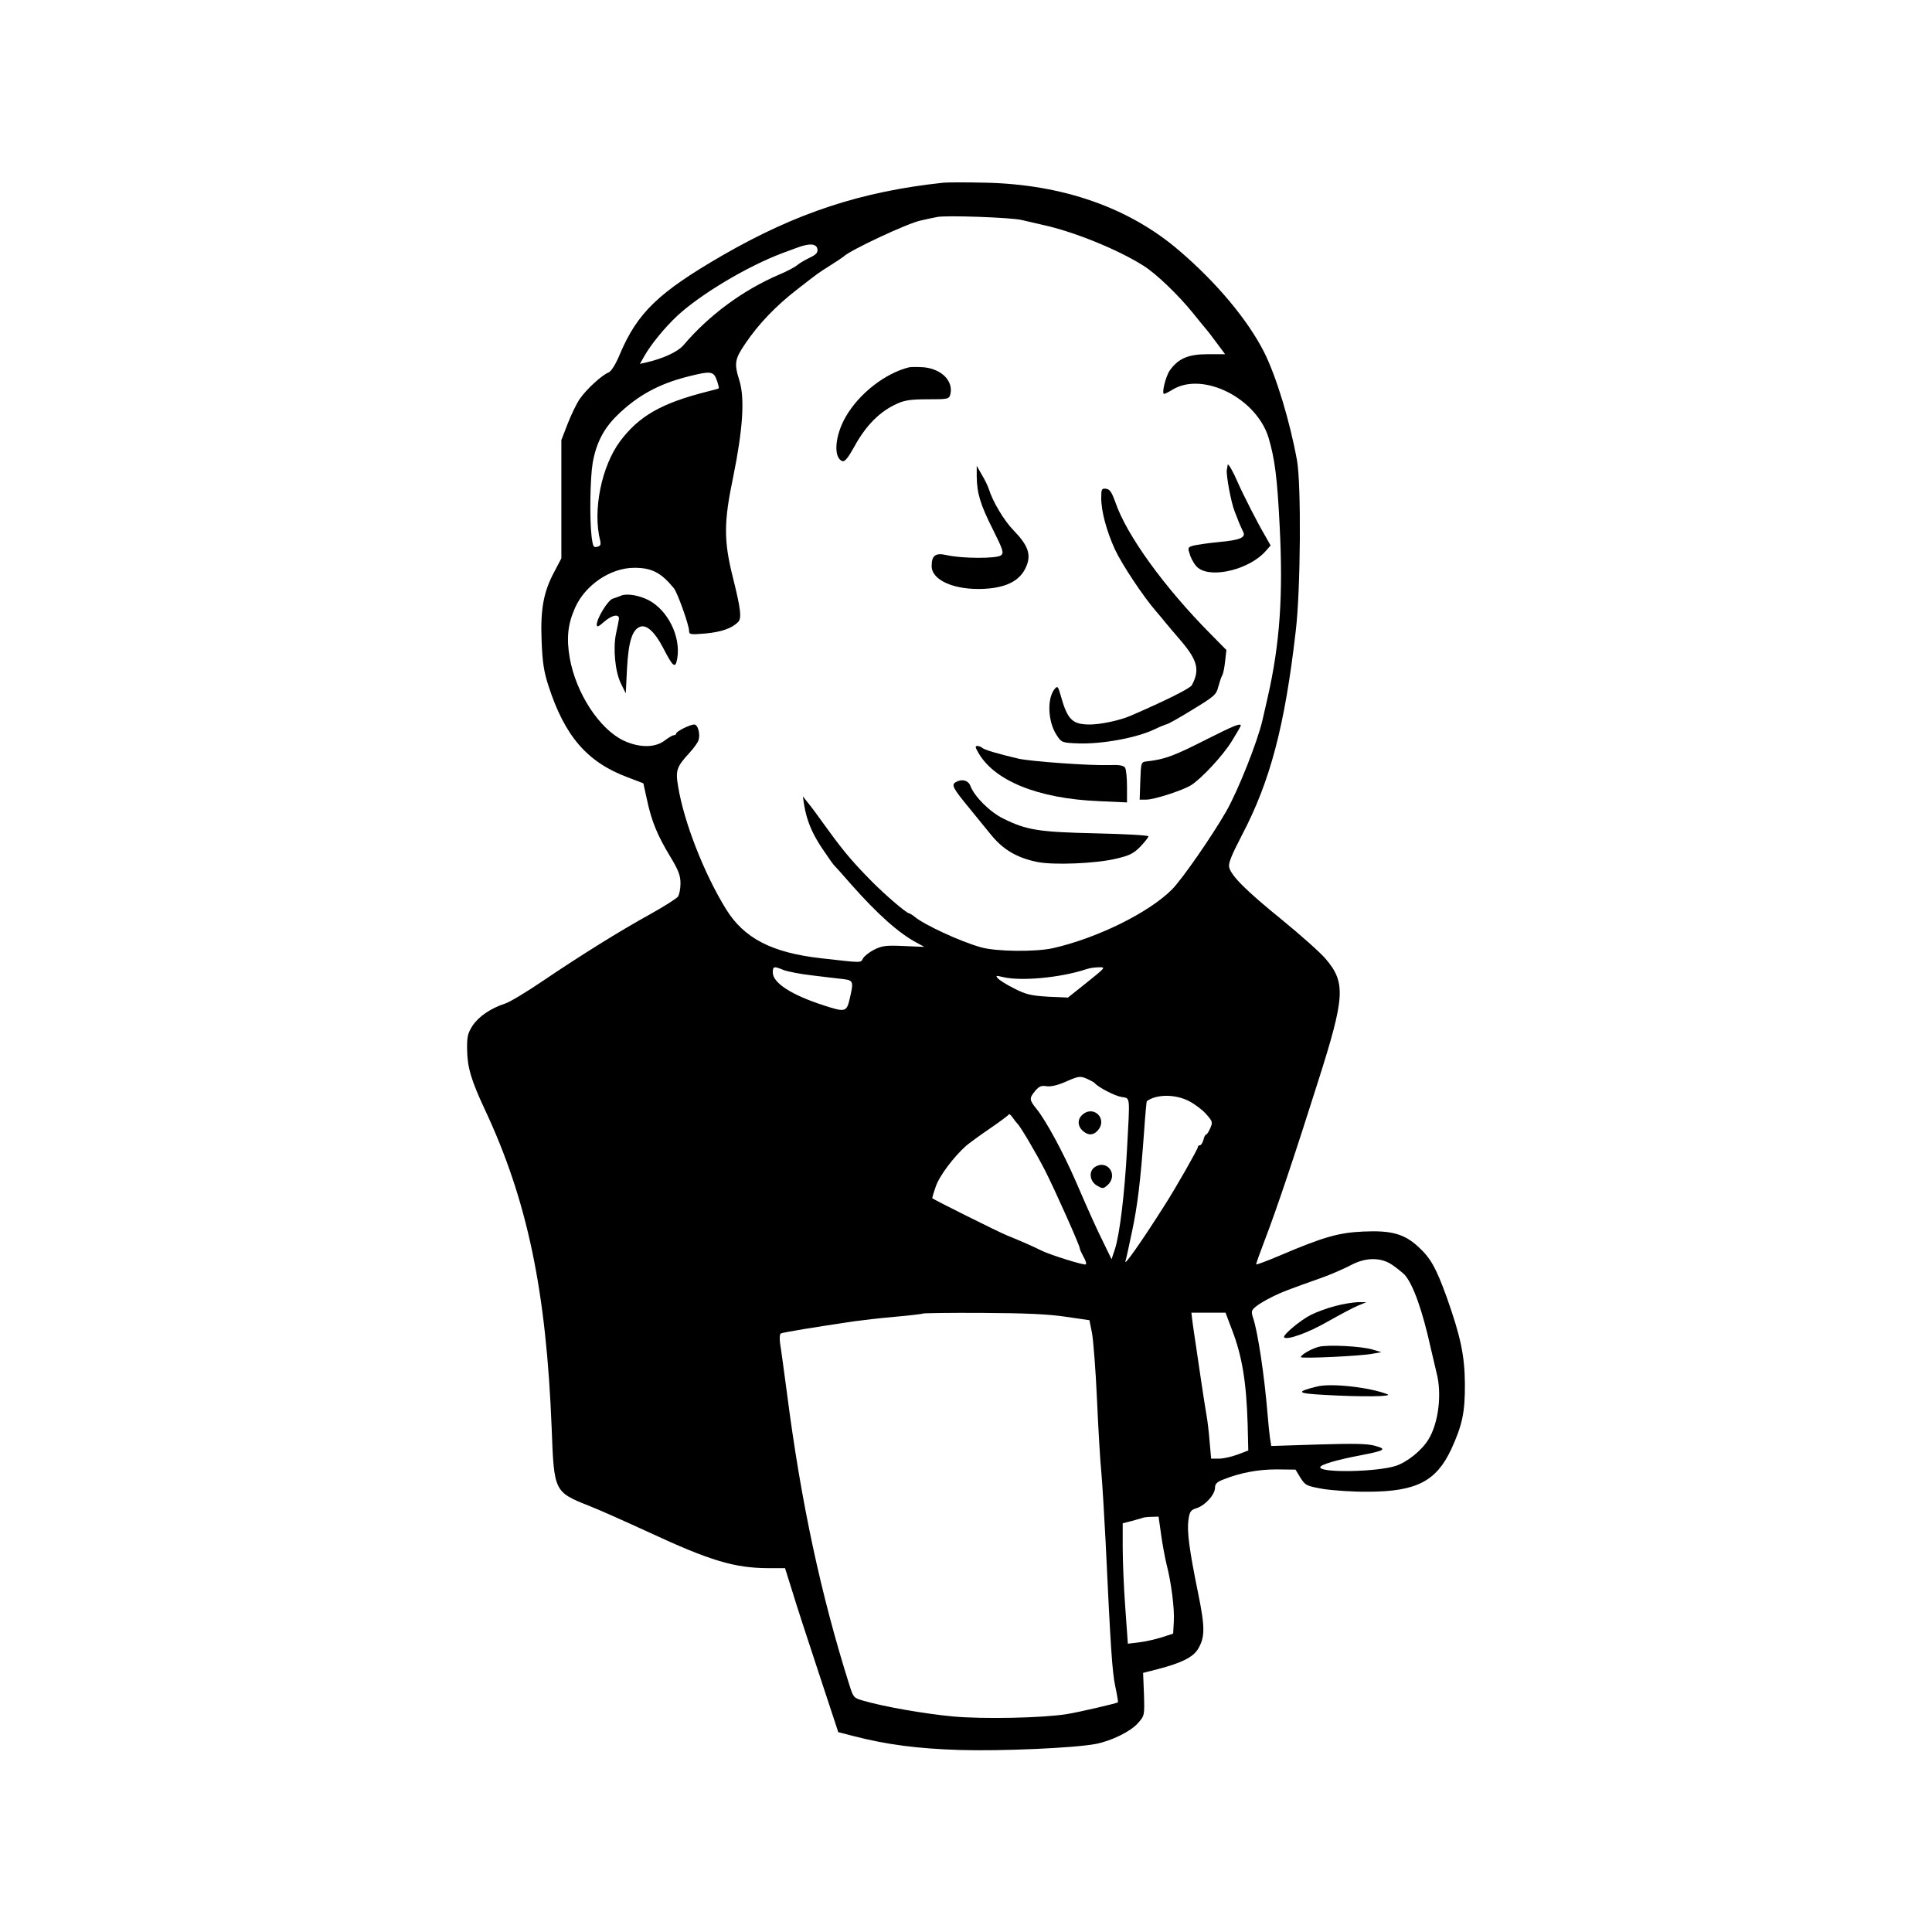 <?xml version="1.0" standalone="no"?>
<!DOCTYPE svg PUBLIC "-//W3C//DTD SVG 20010904//EN"
 "http://www.w3.org/TR/2001/REC-SVG-20010904/DTD/svg10.dtd">
<svg version="1.0" xmlns="http://www.w3.org/2000/svg"
 width="32" height="32" viewBox="0 0 900 731"
 preserveAspectRatio="xMidYMid meet">

<g transform="translate(0,731) scale(0.1,-0.1)"
fill="#000000" stroke="none">
<path d="M4395 7304 c-383 -41 -685 -140 -1030 -339 -297 -172 -395 -266 -477
-459 -20 -49 -41 -81 -53 -86 -32 -13 -103 -78 -134 -123 -16 -23 -41 -76 -57
-117 l-29 -75 0 -276 0 -275 -32 -61 c-51 -94 -66 -176 -60 -323 4 -100 10
-142 32 -210 76 -235 181 -356 369 -426 l73 -28 17 -77 c21 -98 47 -163 108
-264 39 -64 48 -89 48 -126 0 -25 -6 -53 -12 -61 -7 -9 -65 -46 -128 -81 -145
-80 -326 -193 -502 -312 -75 -51 -153 -98 -175 -105 -65 -21 -122 -59 -151
-102 -23 -36 -27 -51 -26 -113 1 -82 19 -142 81 -275 200 -426 288 -848 313
-1491 11 -292 11 -294 175 -359 44 -17 169 -73 280 -124 282 -131 396 -165
551 -166 l81 0 32 -102 c17 -57 73 -229 124 -383 l92 -279 70 -18 c154 -40
300 -59 495 -65 193 -6 534 9 634 28 73 14 163 58 197 97 31 35 31 36 28 135
l-4 99 70 18 c108 28 162 55 185 92 34 56 34 101 1 263 -41 201 -52 285 -45
339 6 40 10 47 40 56 40 14 84 63 84 95 0 17 9 27 39 38 77 31 161 47 247 47
l89 -1 23 -38 c23 -36 28 -38 105 -52 45 -7 141 -14 212 -13 224 1 316 49 386
199 51 112 64 171 63 305 -1 130 -20 220 -85 403 -49 135 -74 181 -132 234
-65 60 -125 77 -256 71 -115 -5 -186 -25 -392 -113 -57 -24 -105 -42 -107 -40
-2 1 16 51 39 111 55 143 139 393 250 744 125 393 129 458 33 570 -25 29 -116
110 -203 181 -165 134 -235 203 -245 244 -5 18 11 56 59 149 132 251 200 508
251 951 23 192 26 682 6 795 -33 182 -96 390 -153 504 -76 150 -220 323 -394
472 -233 201 -543 310 -903 318 -86 2 -175 2 -197 0z m365 -174 c25 -6 68 -16
95 -22 145 -31 352 -115 472 -191 59 -37 161 -135 230 -220 32 -40 60 -74 63
-77 3 -3 24 -30 46 -60 l41 -55 -81 0 c-91 0 -137 -20 -177 -76 -19 -28 -39
-109 -26 -109 3 0 22 9 41 21 142 84 391 -42 446 -227 28 -95 40 -184 51 -407
17 -326 1 -553 -56 -802 -9 -38 -20 -86 -24 -105 -23 -100 -114 -329 -169
-425 -68 -118 -204 -314 -252 -363 -107 -108 -348 -227 -555 -274 -81 -18
-265 -16 -335 4 -97 27 -267 106 -310 143 -8 7 -20 14 -27 16 -16 5 -108 84
-168 144 -88 89 -131 139 -201 235 -78 108 -77 106 -104 140 l-20 25 6 -40
c12 -71 35 -128 81 -198 25 -37 50 -73 56 -80 7 -7 44 -48 82 -92 126 -142
222 -227 306 -272 l35 -19 -96 4 c-83 4 -102 1 -138 -17 -23 -12 -46 -30 -52
-41 -11 -21 -1 -21 -195 1 -230 26 -359 93 -443 229 -103 167 -196 406 -223
571 -13 75 -7 92 52 156 20 22 40 49 43 60 9 29 -3 73 -20 73 -19 0 -84 -32
-84 -42 0 -4 -5 -8 -11 -8 -6 0 -25 -11 -43 -25 -45 -34 -118 -34 -191 0 -113
54 -222 221 -251 385 -16 93 -9 158 25 234 47 106 165 186 276 186 81 0 124
-22 184 -95 17 -21 71 -172 71 -199 0 -17 6 -18 77 -12 74 7 122 24 151 53 18
18 13 60 -24 208 -43 172 -43 257 2 471 44 217 54 361 29 444 -26 83 -23 101
28 176 60 89 142 175 242 252 103 80 92 72 155 112 30 19 57 37 60 40 27 28
299 156 360 168 30 7 64 14 75 16 37 9 349 -2 395 -14z m-952 -136 c2 -16 -6
-25 -35 -39 -21 -10 -47 -25 -58 -34 -11 -10 -49 -30 -85 -45 -172 -74 -328
-190 -447 -330 -26 -30 -95 -62 -175 -80 l-27 -6 21 37 c32 56 94 131 152 186
109 101 326 231 491 293 11 4 40 15 65 24 60 23 94 21 98 -6z m-469 -610 c7
-19 11 -37 9 -38 -1 -2 -25 -8 -53 -15 -214 -54 -318 -114 -406 -231 -87 -117
-129 -323 -93 -464 4 -18 1 -25 -14 -28 -17 -5 -20 1 -26 46 -10 83 -7 274 5
345 16 91 51 159 112 219 94 93 196 149 332 183 107 27 119 25 134 -17z m312
-2748 c19 -7 79 -19 134 -25 55 -7 119 -14 143 -17 48 -6 49 -11 30 -93 -14
-60 -21 -62 -119 -30 -152 49 -239 105 -239 154 0 29 5 30 51 11z m1413 -57
l-89 -71 -93 4 c-79 5 -102 10 -157 38 -36 18 -71 40 -77 48 -11 13 -8 13 22
6 83 -21 270 -4 390 36 14 5 40 9 59 9 33 1 31 -1 -55 -70z m3 -451 c15 -7 30
-15 33 -19 15 -18 92 -59 124 -64 42 -8 40 13 26 -245 -11 -205 -34 -395 -56
-463 l-16 -48 -33 68 c-39 79 -64 134 -135 298 -58 133 -138 281 -182 335 -34
42 -34 49 -5 84 18 21 29 25 52 21 19 -3 50 4 85 19 66 29 71 30 107 14z m471
-102 c26 -13 62 -40 80 -60 31 -35 32 -39 20 -66 -7 -17 -16 -30 -19 -30 -4 0
-10 -11 -13 -25 -4 -14 -11 -25 -16 -25 -6 0 -10 -4 -10 -9 0 -9 -104 -192
-155 -271 -107 -169 -193 -291 -182 -259 3 8 16 69 30 135 26 122 40 236 57
473 5 74 11 135 12 136 44 33 132 34 196 1z m-798 -106 c12 -10 87 -137 127
-215 46 -90 163 -352 163 -365 0 -5 8 -22 17 -39 10 -16 15 -33 11 -36 -6 -6
-168 45 -206 64 -24 13 -106 49 -161 71 -36 14 -340 166 -348 173 -1 1 6 26
16 54 16 49 83 138 141 190 14 12 63 48 110 80 47 32 87 62 89 66 2 5 10 -2
19 -15 9 -13 19 -25 22 -28z m1745 -657 c22 -15 48 -36 59 -47 39 -45 82 -164
121 -341 9 -38 21 -90 27 -115 26 -99 9 -235 -38 -311 -32 -52 -100 -106 -153
-123 -88 -28 -351 -33 -351 -6 0 12 79 35 185 55 118 23 128 29 70 45 -35 10
-98 11 -265 6 l-218 -7 -6 38 c-3 21 -8 70 -11 108 -15 184 -46 388 -68 452
-9 29 -8 34 14 52 13 11 47 31 74 44 43 22 83 37 230 89 47 17 96 38 145 63
65 33 134 33 185 -2z m-1520 -242 l110 -16 12 -60 c6 -33 17 -170 23 -305 6
-135 15 -292 21 -350 5 -58 13 -197 19 -310 24 -508 31 -610 45 -679 9 -41 14
-74 13 -76 -9 -6 -183 -46 -238 -55 -114 -18 -386 -24 -530 -11 -130 12 -326
46 -420 74 -43 12 -45 15 -63 72 -134 424 -226 855 -291 1360 -14 105 -28 209
-32 231 -3 23 -2 44 3 47 7 5 161 30 343 57 36 5 121 15 190 21 69 6 127 13
129 15 2 2 128 4 280 3 200 -1 306 -6 386 -18z m775 -63 c46 -120 66 -240 72
-436 l3 -124 -50 -19 c-27 -10 -66 -19 -87 -19 l-36 0 -7 78 c-3 42 -10 100
-15 127 -5 28 -16 100 -25 160 -9 61 -20 137 -25 170 -5 33 -12 79 -15 103
l-5 42 79 0 80 0 31 -82z m-331 -952 c6 -46 18 -107 25 -137 22 -84 38 -208
34 -269 l-3 -55 -55 -18 c-30 -9 -78 -20 -106 -23 l-50 -6 -12 168 c-7 93 -12
219 -12 281 l0 112 43 11 c23 6 47 13 52 15 6 2 24 4 41 4 l31 1 12 -84z"/>
<path d="M4235 6444 c-110 -27 -232 -121 -295 -230 -51 -88 -59 -191 -16 -207
11 -4 26 14 55 66 55 101 120 166 201 202 35 16 66 20 143 20 93 0 98 1 104
23 15 61 -39 117 -122 126 -28 2 -59 2 -70 0z"/>
<path d="M5719 5990 c0 -3 -2 -13 -4 -24 -4 -23 20 -152 36 -192 6 -16 16 -40
21 -54 6 -14 14 -32 19 -42 14 -27 -14 -39 -113 -48 -51 -5 -105 -13 -120 -17
-26 -8 -26 -9 -13 -48 8 -21 24 -47 37 -56 65 -50 242 -5 315 80 l22 25 -26
46 c-35 59 -103 193 -128 250 -19 45 -44 89 -46 80z"/>
<path d="M4550 5935 c1 -77 16 -129 75 -246 48 -96 52 -109 38 -121 -20 -16
-185 -15 -253 1 -52 12 -70 -1 -70 -51 0 -67 108 -113 245 -106 112 6 175 43
200 115 17 50 1 91 -64 158 -44 45 -97 134 -115 193 -4 12 -18 42 -32 65 l-24
42 0 -50z"/>
<path d="M5130 5835 c0 -63 25 -154 64 -240 33 -70 131 -218 190 -286 17 -20
40 -47 50 -60 11 -13 41 -49 68 -80 77 -91 88 -135 50 -206 -9 -15 -120 -71
-287 -143 -49 -21 -138 -40 -188 -40 -83 0 -105 23 -137 139 -10 36 -14 41
-24 30 -40 -42 -36 -157 8 -221 21 -32 24 -33 98 -36 112 -4 274 26 357 66 25
12 50 22 55 23 6 0 61 31 121 68 102 62 111 70 120 106 6 22 14 46 18 53 5 7
11 37 14 66 l6 53 -74 75 c-215 217 -391 460 -443 613 -17 47 -26 61 -43 63
-21 3 -23 -1 -23 -43z"/>
<path d="M2895 5381 c-11 -5 -30 -11 -41 -15 -23 -8 -74 -92 -74 -121 0 -13 8
-10 36 15 36 31 71 37 67 10 -1 -8 -7 -37 -13 -65 -15 -68 -5 -180 23 -235
l22 -45 6 118 c7 126 25 181 63 193 29 9 67 -26 104 -97 48 -93 58 -101 67
-51 17 102 -44 225 -135 272 -44 22 -98 31 -125 21z"/>
<path d="M5625 4713 c-157 -80 -200 -96 -285 -105 -24 -3 -25 -5 -28 -90 l-3
-88 31 0 c37 0 169 43 208 67 49 31 148 137 190 205 23 37 42 70 42 73 0 13
-34 -1 -155 -62z"/>
<path d="M4555 4653 c73 -134 278 -218 563 -230 l132 -6 0 74 c0 41 -4 80 -9
88 -7 10 -27 14 -73 12 -92 -3 -368 17 -424 30 -90 21 -159 41 -168 50 -6 5
-16 9 -23 9 -11 0 -10 -6 2 -27z"/>
<path d="M4450 4510 c-18 -12 -10 -28 65 -119 28 -34 73 -90 101 -124 56 -69
119 -107 214 -127 76 -16 274 -8 370 15 63 15 81 24 113 57 20 21 37 43 37 47
0 5 -111 11 -247 14 -265 6 -321 15 -430 69 -62 31 -134 102 -153 153 -10 26
-42 33 -70 15z"/>
<path d="M5039 2959 c-22 -22 -18 -55 10 -76 23 -18 45 -16 64 5 50 55 -21
124 -74 71z"/>
<path d="M5097 2716 c-27 -21 -19 -67 15 -85 24 -14 28 -14 47 3 54 49 -4 125
-62 82z"/>
<path d="M6220 2071 c-36 -9 -87 -28 -113 -41 -50 -25 -134 -96 -125 -105 14
-14 113 22 202 73 55 31 118 65 140 74 l41 17 -40 0 c-22 -1 -69 -8 -105 -18z"/>
<path d="M6143 1881 c-34 -9 -83 -37 -83 -48 0 -8 282 5 335 16 l40 7 -40 12
c-52 16 -211 24 -252 13z"/>
<path d="M6135 1696 c-101 -25 -95 -32 36 -39 173 -10 320 -8 292 3 -80 32
-263 53 -328 36z"/>
</g>
</svg>
